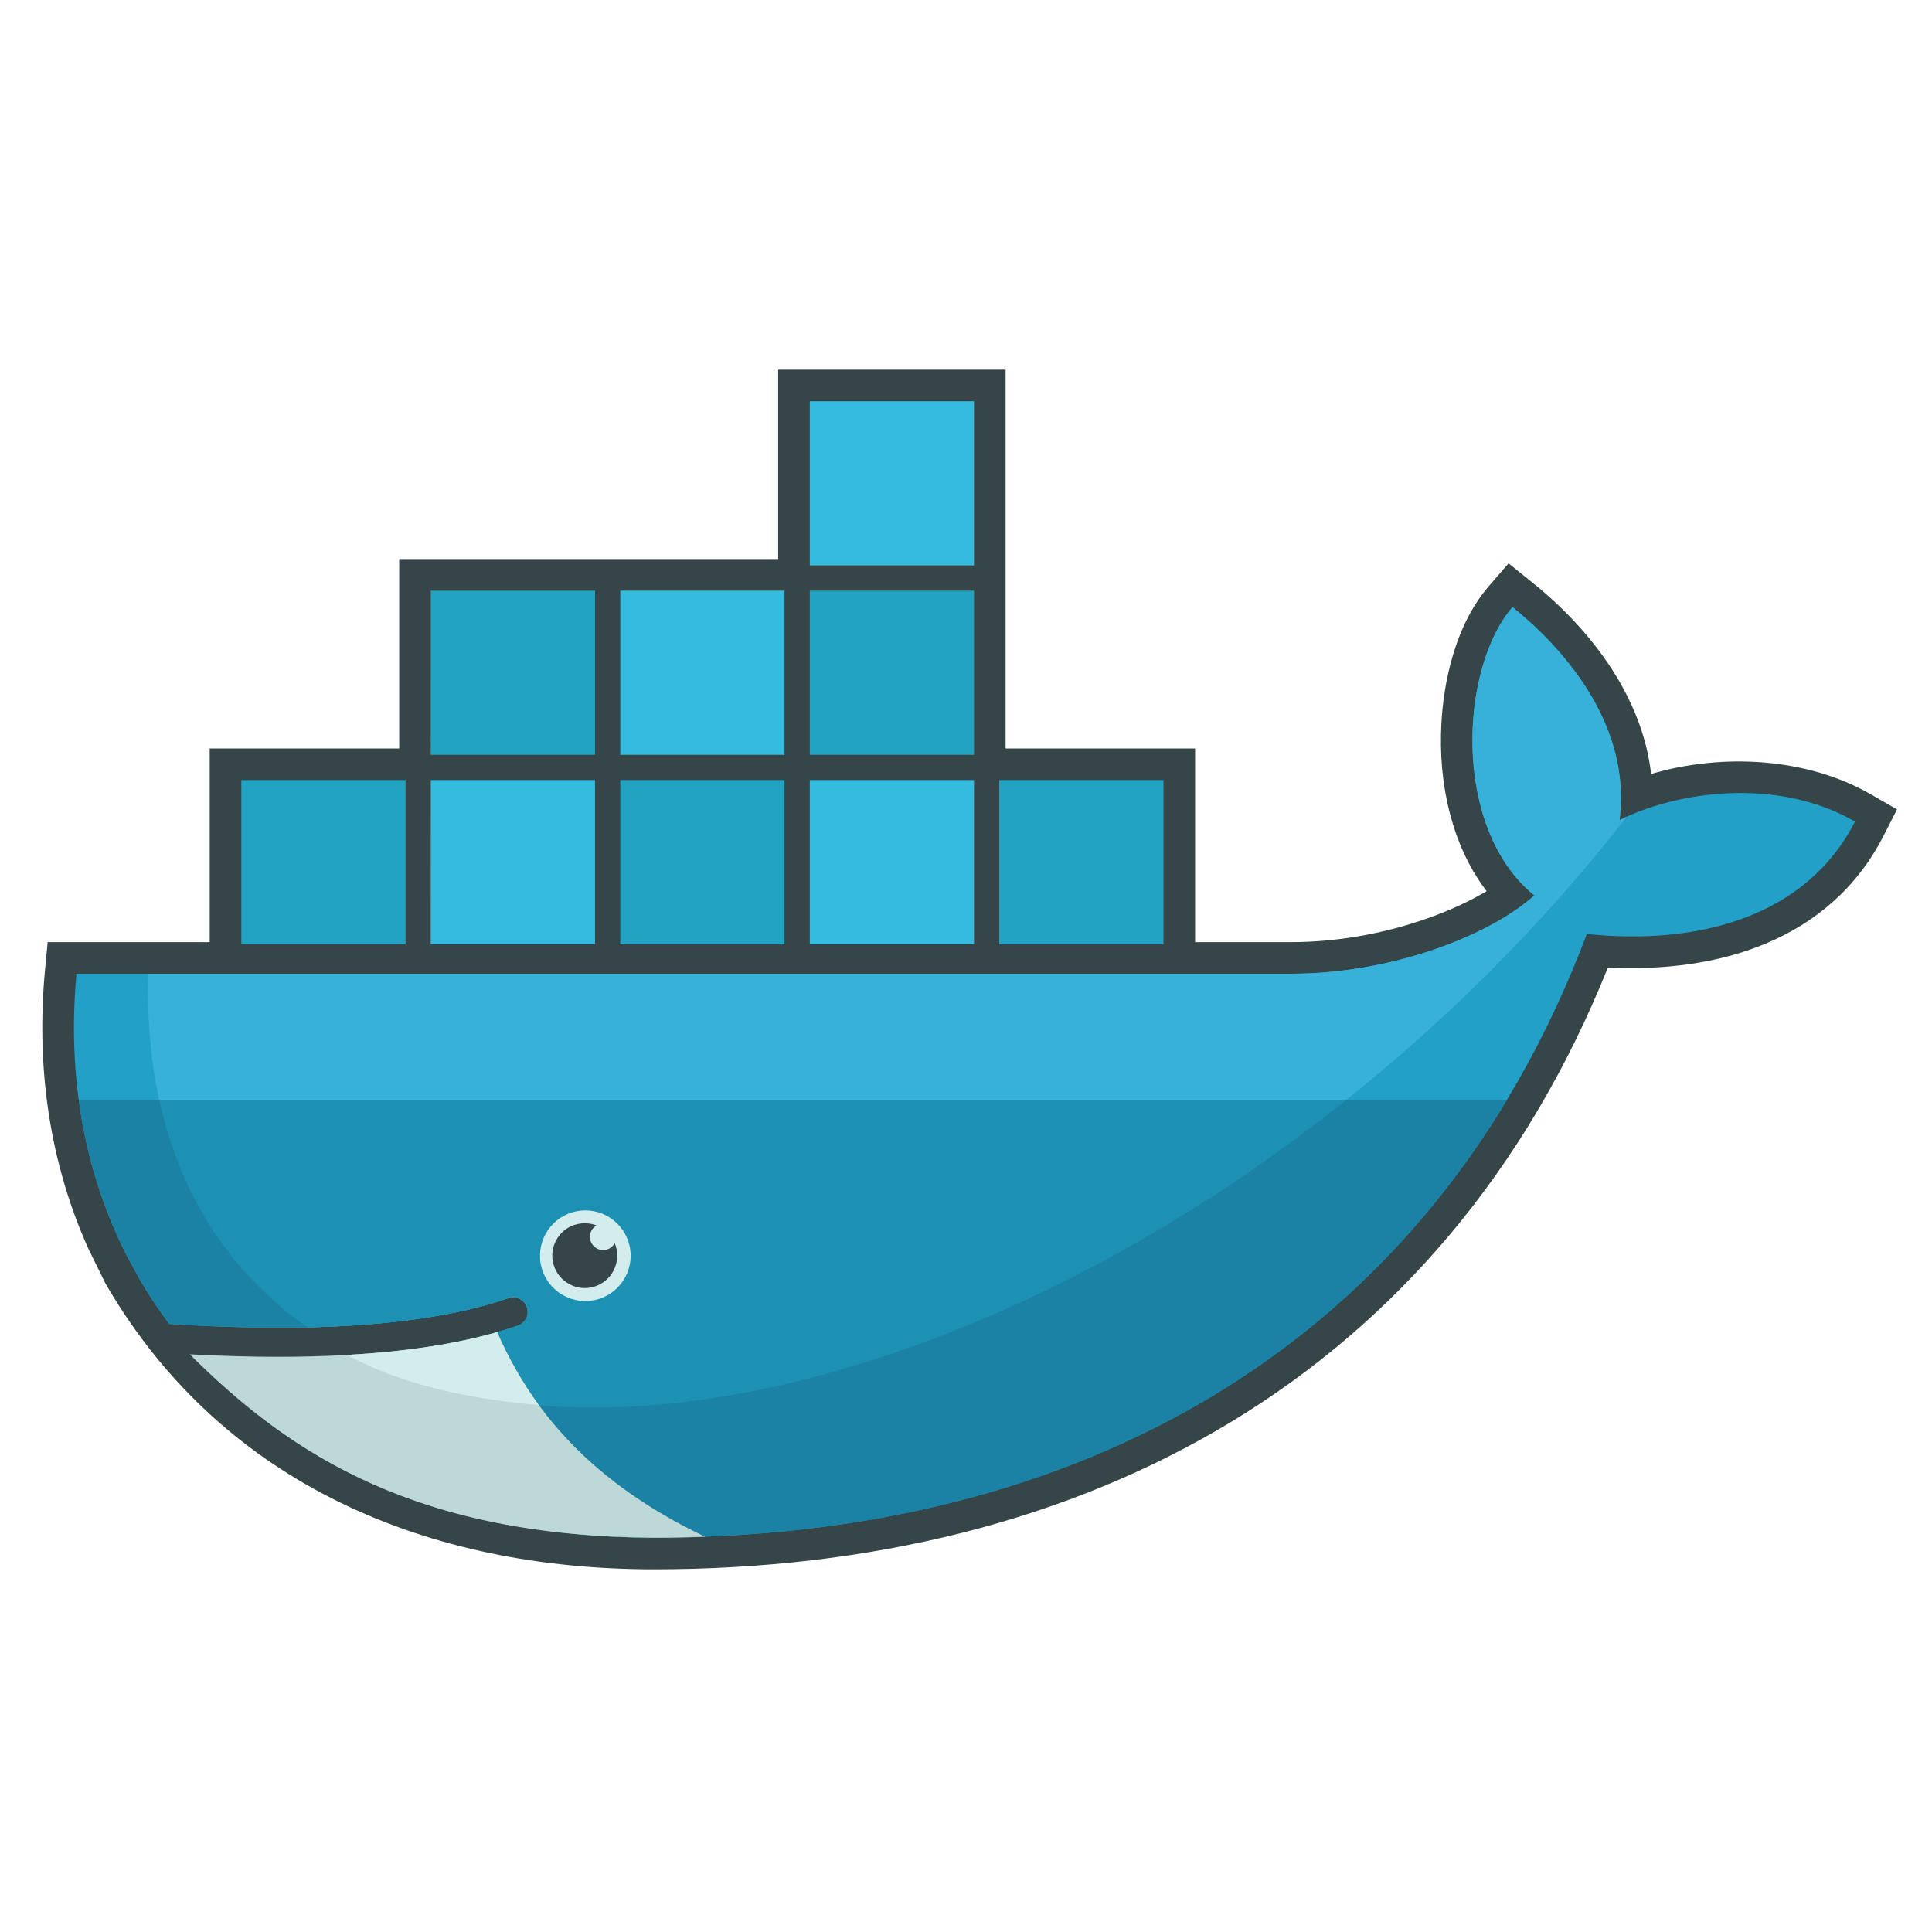 <svg xmlns="http://www.w3.org/2000/svg" width="375" viewBox="0 0 375 375" height="375" version="1.0"><defs><clipPath id="a"><path d="M 8 71 L 368.215 71 L 368.215 305 L 8 305 Z M 8 71"/></clipPath></defs><g clip-path="url(#a)"><path fill="#364548" d="M 195.188 145.277 L 231.969 145.277 L 231.969 182.867 L 250.566 182.867 C 259.164 182.867 267.984 181.34 276.129 178.578 C 280.117 177.23 284.602 175.34 288.547 172.973 C 283.359 166.195 280.703 157.648 279.922 149.207 C 278.859 137.734 281.184 122.801 288.938 113.82 L 292.809 109.352 L 297.414 113.055 C 309.008 122.367 318.773 135.383 320.484 150.227 C 334.449 146.117 350.844 147.09 363.156 154.199 L 368.215 157.109 L 365.559 162.297 C 355.148 182.613 333.383 188.895 312.098 187.785 C 280.254 267.074 210.922 304.605 126.863 304.605 C 83.438 304.605 43.582 288.383 20.902 249.863 L 20.527 249.23 L 17.215 242.516 C 9.547 225.555 7 206.992 8.723 188.43 L 9.25 182.867 L 40.703 182.867 L 40.703 145.277 L 77.484 145.277 L 77.484 108.512 L 151.043 108.512 L 151.043 71.746 L 195.188 71.746 Z M 195.188 145.277"/></g><path fill="#22A0C8" d="M 314.348 159.191 C 316.809 140.027 302.469 124.988 293.574 117.836 C 283.328 129.684 281.723 160.734 297.816 173.812 C 288.848 181.773 269.934 189 250.566 189 L 14.844 189 C 12.969 209.211 16.508 227.82 24.609 243.742 L 27.293 248.648 C 28.988 251.527 30.848 254.316 32.844 256.984 C 42.531 257.613 51.473 257.824 59.648 257.645 C 75.715 257.285 88.824 255.395 98.754 251.945 C 100.254 251.48 101.828 252.32 102.293 253.805 C 102.742 255.23 101.992 256.758 100.598 257.285 C 99.277 257.75 97.898 258.168 96.473 258.574 C 88.656 260.809 80.258 262.305 69.441 262.98 C 70.09 262.996 68.77 263.07 68.77 263.07 C 68.395 263.102 67.941 263.145 67.566 263.16 C 63.309 263.402 58.719 263.445 54.008 263.445 C 48.863 263.445 43.809 263.355 38.137 263.055 L 37.988 263.145 C 57.625 285.219 88.344 298.441 126.832 298.441 C 208.297 298.441 277.402 262.336 308.004 181.293 C 329.707 183.527 350.574 177.98 360.066 159.461 C 344.977 150.781 325.539 153.555 314.348 159.191 Z M 314.348 159.191"/><path fill="#37B1D9" d="M 314.348 159.191 C 316.809 140.027 302.469 124.988 293.574 117.836 C 283.328 129.684 281.723 160.734 297.816 173.812 C 288.848 181.773 269.934 189 250.566 189 L 28.793 189 C 27.832 219.949 39.324 243.43 59.648 257.645 C 75.715 257.285 88.824 255.395 98.754 251.945 C 100.254 251.48 101.828 252.32 102.293 253.805 C 102.742 255.23 101.992 256.758 100.598 257.285 C 99.277 257.75 97.898 258.168 96.473 258.574 C 88.656 260.809 79.539 262.5 68.723 263.16 C 68.723 263.16 68.469 262.906 68.453 262.906 C 96.172 277.121 136.387 277.074 182.469 259.367 C 234.145 239.516 282.25 201.715 315.805 158.457 C 315.324 158.711 314.828 158.953 314.348 159.191 Z M 314.348 159.191"/><path fill="#1B81A5" d="M 15.277 213.547 C 16.75 224.371 19.914 234.508 24.609 243.73 L 27.293 248.633 C 28.988 251.512 30.848 254.301 32.844 256.969 C 42.531 257.598 51.473 257.809 59.648 257.629 C 75.715 257.27 88.824 255.379 98.754 251.93 C 100.254 251.465 101.828 252.305 102.293 253.789 C 102.742 255.215 101.992 256.742 100.598 257.27 C 99.277 257.734 97.898 258.152 96.473 258.559 C 88.656 260.793 79.582 262.398 68.77 263.055 C 68.395 263.086 67.75 263.086 67.375 263.102 C 63.113 263.34 58.566 263.492 53.859 263.492 C 48.715 263.492 43.465 263.387 37.809 263.102 C 57.441 285.172 88.344 298.457 126.848 298.457 C 196.598 298.457 257.273 271.992 292.492 213.531 L 15.277 213.531 Z M 15.277 213.547"/><path fill="#1D91B4" d="M 30.922 213.547 C 35.094 232.559 45.113 247.477 59.664 257.629 C 75.727 257.27 88.84 255.379 98.77 251.93 C 100.27 251.465 101.844 252.305 102.309 253.789 C 102.758 255.215 102.008 256.742 100.613 257.27 C 99.293 257.734 97.914 258.152 96.488 258.559 C 88.672 260.793 79.418 262.398 68.59 263.055 C 96.309 277.27 136.402 277.062 182.484 259.367 C 210.367 248.66 237.203 232.723 261.277 213.516 L 30.922 213.516 Z M 30.922 213.547"/><path fill="#23A3C2" d="M 46.84 151.41 L 78.715 151.41 L 78.715 183.273 L 46.84 183.273 Z M 49.492 154.062 L 52.012 154.062 L 52.012 180.617 L 49.492 180.617 Z M 54.219 154.062 L 56.828 154.062 L 56.828 180.617 L 54.219 180.617 Z M 59.047 154.062 L 61.656 154.062 L 61.656 180.617 L 59.047 180.617 Z M 63.879 154.062 L 66.488 154.062 L 66.488 180.617 L 63.879 180.617 Z M 68.707 154.062 L 71.316 154.062 L 71.316 180.617 L 68.707 180.617 Z M 73.539 154.062 L 76.059 154.062 L 76.059 180.617 L 73.539 180.617 Z M 83.617 114.645 L 115.492 114.645 L 115.492 146.508 L 83.602 146.508 Z M 86.273 117.297 L 88.793 117.297 L 88.793 143.852 L 86.273 143.852 Z M 91 117.297 L 93.609 117.297 L 93.609 143.852 L 91 143.852 Z M 95.828 117.297 L 98.438 117.297 L 98.438 143.852 L 95.828 143.852 Z M 100.656 117.297 L 103.27 117.297 L 103.27 143.852 L 100.656 143.852 Z M 105.488 117.297 L 108.098 117.297 L 108.098 143.852 L 105.488 143.852 Z M 110.316 117.297 L 112.84 117.297 L 112.84 143.852 L 110.316 143.852 Z M 110.316 117.297"/><path fill="#34BBDE" d="M 83.617 151.41 L 115.492 151.41 L 115.492 183.273 L 83.602 183.273 Z M 86.273 154.062 L 88.793 154.062 L 88.793 180.617 L 86.273 180.617 Z M 91 154.062 L 93.609 154.062 L 93.609 180.617 L 91 180.617 Z M 95.828 154.062 L 98.438 154.062 L 98.438 180.617 L 95.828 180.617 Z M 100.656 154.062 L 103.27 154.062 L 103.27 180.617 L 100.656 180.617 Z M 105.488 154.062 L 108.098 154.062 L 108.098 180.617 L 105.488 180.617 Z M 110.316 154.062 L 112.84 154.062 L 112.84 180.617 L 110.316 180.617 Z M 110.316 154.062"/><path fill="#23A3C2" d="M 120.398 151.41 L 152.273 151.41 L 152.273 183.273 L 120.398 183.273 Z M 123.055 154.062 L 125.574 154.062 L 125.574 180.617 L 123.055 180.617 Z M 127.777 154.062 L 130.387 154.062 L 130.387 180.617 L 127.777 180.617 Z M 132.609 154.062 L 135.219 154.062 L 135.219 180.617 L 132.609 180.617 Z M 137.438 154.062 L 140.047 154.062 L 140.047 180.617 L 137.438 180.617 Z M 142.27 154.062 L 144.895 154.062 L 144.895 180.617 L 142.27 180.617 Z M 147.098 154.062 L 149.617 154.062 L 149.617 180.617 L 147.098 180.617 Z M 147.098 154.062"/><path fill="#34BBDE" d="M 120.398 114.645 L 152.273 114.645 L 152.273 146.508 L 120.398 146.508 Z M 123.055 117.297 L 125.574 117.297 L 125.574 143.852 L 123.055 143.852 Z M 127.777 117.297 L 130.387 117.297 L 130.387 143.852 L 127.777 143.852 Z M 132.609 117.297 L 135.219 117.297 L 135.219 143.852 L 132.609 143.852 Z M 137.438 117.297 L 140.047 117.297 L 140.047 143.852 L 137.438 143.852 Z M 142.27 117.297 L 144.895 117.297 L 144.895 143.852 L 142.27 143.852 Z M 147.098 117.297 L 149.617 117.297 L 149.617 143.852 L 147.098 143.852 Z M 157.18 151.41 L 189.055 151.41 L 189.055 183.273 L 157.18 183.273 Z M 159.832 154.062 L 162.352 154.062 L 162.352 180.617 L 159.832 180.617 Z M 164.559 154.062 L 167.168 154.062 L 167.168 180.617 L 164.559 180.617 Z M 169.387 154.062 L 172 154.062 L 172 180.617 L 169.387 180.617 Z M 174.219 154.062 L 176.828 154.062 L 176.828 180.617 L 174.219 180.617 Z M 179.047 154.062 L 181.656 154.062 L 181.656 180.617 L 179.047 180.617 Z M 183.879 154.062 L 186.398 154.062 L 186.398 180.617 L 183.879 180.617 Z M 183.879 154.062"/><path fill="#23A3C2" d="M 157.18 114.645 L 189.055 114.645 L 189.055 146.508 L 157.18 146.508 Z M 159.832 117.297 L 162.352 117.297 L 162.352 143.852 L 159.832 143.852 Z M 164.559 117.297 L 167.168 117.297 L 167.168 143.852 L 164.559 143.852 Z M 169.387 117.297 L 172 117.297 L 172 143.852 L 169.387 143.852 Z M 174.219 117.297 L 176.828 117.297 L 176.828 143.852 L 174.219 143.852 Z M 179.047 117.297 L 181.656 117.297 L 181.656 143.852 L 179.047 143.852 Z M 183.879 117.297 L 186.398 117.297 L 186.398 143.852 L 183.879 143.852 Z M 183.879 117.297"/><path fill="#34BBDE" d="M 157.18 77.879 L 189.055 77.879 L 189.055 109.742 L 157.18 109.742 Z M 159.832 80.531 L 162.352 80.531 L 162.352 107.086 L 159.832 107.086 Z M 164.559 80.531 L 167.168 80.531 L 167.168 107.086 L 164.559 107.086 Z M 169.387 80.531 L 172 80.531 L 172 107.086 L 169.387 107.086 Z M 174.219 80.531 L 176.828 80.531 L 176.828 107.086 L 174.219 107.086 Z M 179.047 80.531 L 181.656 80.531 L 181.656 107.086 L 179.047 107.086 Z M 183.879 80.531 L 186.398 80.531 L 186.398 107.086 L 183.879 107.086 Z M 183.879 80.531"/><path fill="#23A3C2" d="M 193.957 151.41 L 225.832 151.41 L 225.832 183.273 L 193.957 183.273 Z M 196.613 154.062 L 199.133 154.062 L 199.133 180.617 L 196.613 180.617 Z M 201.34 154.062 L 203.949 154.062 L 203.949 180.617 L 201.34 180.617 Z M 206.168 154.062 L 208.777 154.062 L 208.777 180.617 L 206.168 180.617 Z M 211 154.062 L 213.609 154.062 L 213.609 180.617 L 211 180.617 Z M 215.828 154.062 L 218.438 154.062 L 218.438 180.617 L 215.828 180.617 Z M 220.656 154.062 L 223.18 154.062 L 223.18 180.617 L 220.656 180.617 Z M 220.656 154.062"/><path fill="#D3ECEC" d="M 113.5 234.941 C 118.359 234.883 122.348 238.766 122.406 243.625 C 122.469 248.48 118.582 252.469 113.723 252.531 C 113.648 252.531 113.559 252.531 113.484 252.531 C 108.625 252.469 104.738 248.48 104.812 243.625 C 104.887 238.84 108.727 235.004 113.5 234.941 Z M 113.5 234.941"/><path fill="#364548" d="M 113.5 237.43 C 114.309 237.43 115.074 237.582 115.777 237.852 C 114.547 238.57 114.129 240.129 114.848 241.359 C 115.312 242.156 116.152 242.633 117.066 242.633 C 118.043 242.633 118.883 242.094 119.316 241.301 C 120.652 244.508 119.125 248.195 115.914 249.531 C 112.703 250.867 109.012 249.336 107.68 246.129 C 106.344 242.918 107.875 239.23 111.082 237.895 C 111.848 237.598 112.672 237.43 113.5 237.43 Z M 113.5 237.43"/><path fill="#BDD9D7" d="M 136.867 298.277 C 115.09 287.945 103.133 273.898 96.488 258.574 C 88.402 260.883 78.668 262.352 67.375 262.996 C 63.113 263.234 58.645 263.355 53.949 263.355 C 48.531 263.355 42.816 263.191 36.832 262.875 C 56.812 282.832 81.383 298.188 126.879 298.473 C 130.223 298.473 133.555 298.414 136.867 298.277 Z M 136.867 298.277"/><path fill="#D3ECEC" d="M 104.574 272.727 C 101.559 268.633 98.633 263.508 96.488 258.574 C 88.402 260.883 78.668 262.367 67.375 262.996 C 75.145 267.211 86.242 271.109 104.574 272.727 Z M 104.574 272.727"/></svg>